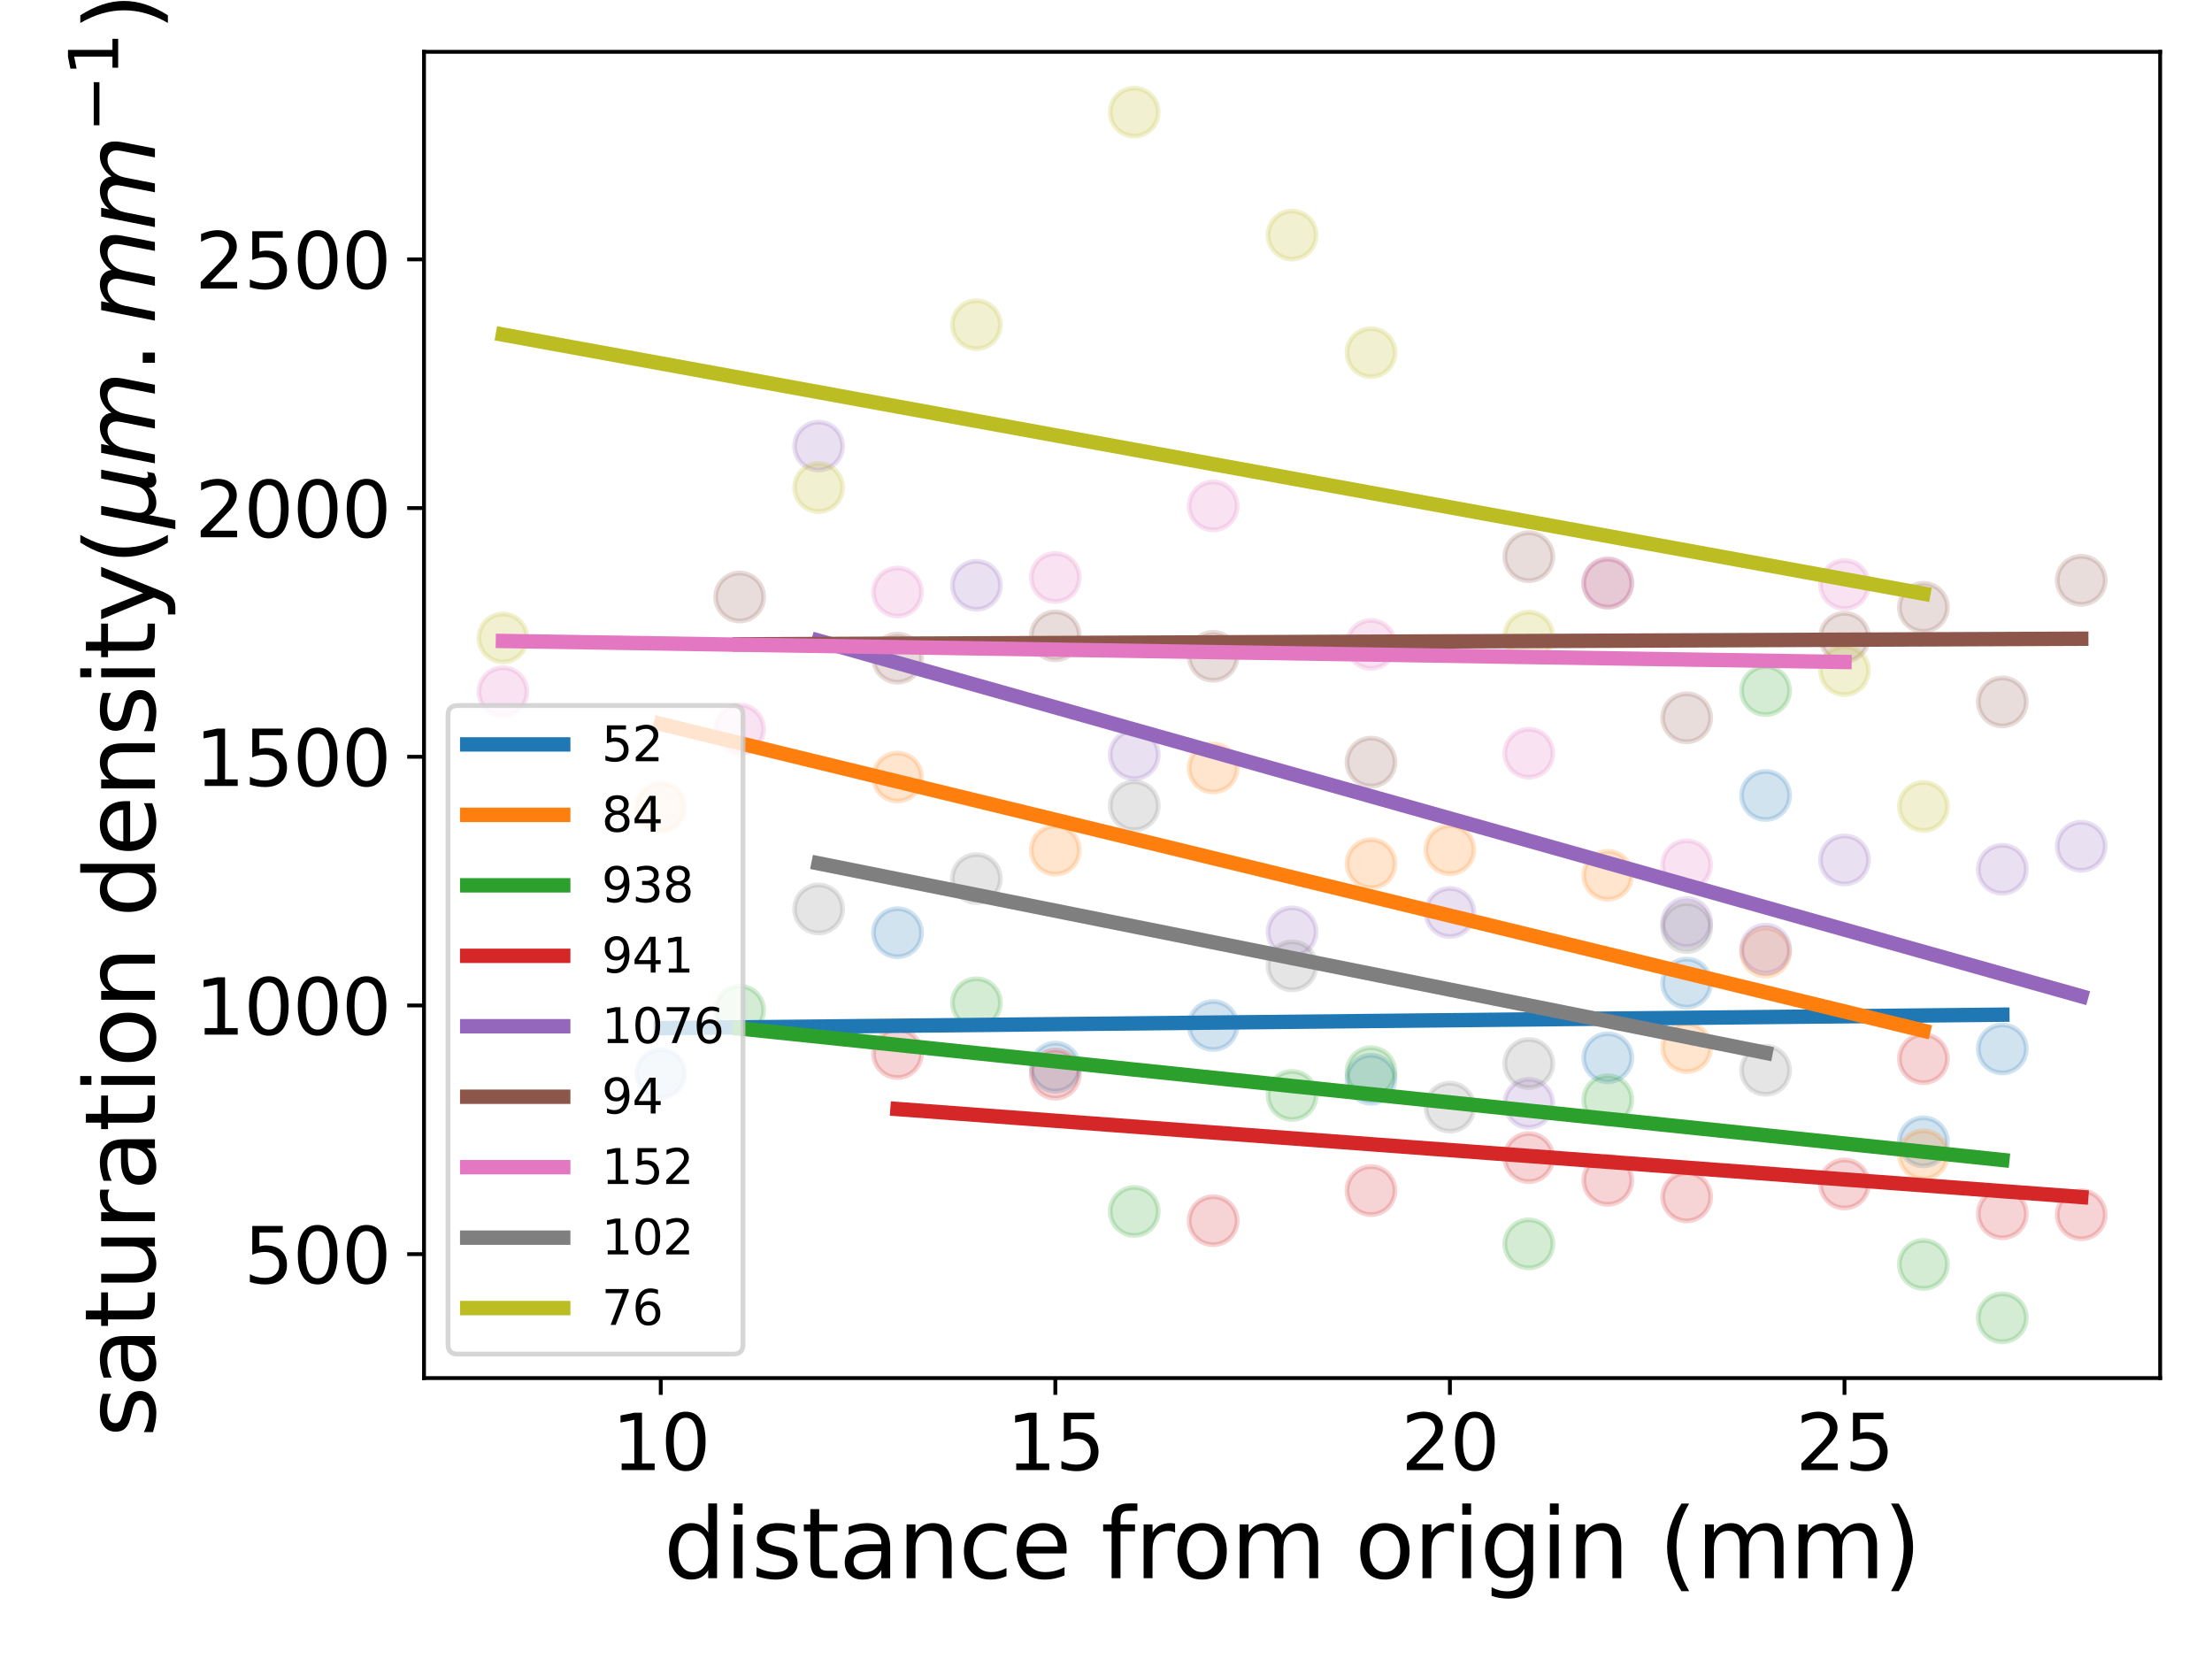 <?xml version="1.0" encoding="utf-8" standalone="no"?>
<!DOCTYPE svg PUBLIC "-//W3C//DTD SVG 1.1//EN"
  "http://www.w3.org/Graphics/SVG/1.1/DTD/svg11.dtd">
<svg xmlns:xlink="http://www.w3.org/1999/xlink" width="460.8pt" height="345.6pt" viewBox="0 0 460.8 345.6" xmlns="http://www.w3.org/2000/svg" version="1.1">
 <defs>
  <style type="text/css">*{stroke-linejoin: round; stroke-linecap: butt}</style>
 </defs>
 <g id="figure_1">
  <g id="patch_1">
   <path d="M 0 345.6 
L 460.8 345.6 
L 460.8 0 
L 0 0 
z
" style="fill: #ffffff"/>
  </g>
  <g id="axes_1">
   <g id="patch_2">
    <path d="M 88.328 287.08 
L 450 287.08 
L 450 10.8 
L 88.328 10.8 
z
" style="fill: #ffffff"/>
   </g>
   <g id="PathCollection_1">
    <defs>
     <path id="meb7c26a55d" d="M 0 5 
C 1.326 5 2.598 4.473 3.536 3.536 
C 4.473 2.598 5 1.326 5 0 
C 5 -1.326 4.473 -2.598 3.536 -3.536 
C 2.598 -4.473 1.326 -5 0 -5 
C -1.326 -5 -2.598 -4.473 -3.536 -3.536 
C -4.473 -2.598 -5 -1.326 -5 0 
C -5 1.326 -4.473 2.598 -3.536 3.536 
C -2.598 4.473 -1.326 5 0 5 
z
" style="stroke: #1f77b4; stroke-opacity: 0.2"/>
    </defs>
    <g clip-path="url(#p81954de84a)">
     <use xlink:href="#meb7c26a55d" x="137.647" y="223.651" style="fill: #1f77b4; fill-opacity: 0.2; stroke: #1f77b4; stroke-opacity: 0.2"/>
     <use xlink:href="#meb7c26a55d" x="186.966" y="194.302" style="fill: #1f77b4; fill-opacity: 0.2; stroke: #1f77b4; stroke-opacity: 0.2"/>
     <use xlink:href="#meb7c26a55d" x="219.845" y="222.31" style="fill: #1f77b4; fill-opacity: 0.2; stroke: #1f77b4; stroke-opacity: 0.2"/>
     <use xlink:href="#meb7c26a55d" x="252.724" y="213.627" style="fill: #1f77b4; fill-opacity: 0.2; stroke: #1f77b4; stroke-opacity: 0.2"/>
     <use xlink:href="#meb7c26a55d" x="285.604" y="224.834" style="fill: #1f77b4; fill-opacity: 0.2; stroke: #1f77b4; stroke-opacity: 0.2"/>
     <use xlink:href="#meb7c26a55d" x="334.923" y="220.35" style="fill: #1f77b4; fill-opacity: 0.2; stroke: #1f77b4; stroke-opacity: 0.2"/>
     <use xlink:href="#meb7c26a55d" x="351.362" y="204.801" style="fill: #1f77b4; fill-opacity: 0.2; stroke: #1f77b4; stroke-opacity: 0.2"/>
     <use xlink:href="#meb7c26a55d" x="367.802" y="165.714" style="fill: #1f77b4; fill-opacity: 0.2; stroke: #1f77b4; stroke-opacity: 0.2"/>
     <use xlink:href="#meb7c26a55d" x="400.681" y="237.864" style="fill: #1f77b4; fill-opacity: 0.2; stroke: #1f77b4; stroke-opacity: 0.2"/>
     <use xlink:href="#meb7c26a55d" x="417.121" y="218.504" style="fill: #1f77b4; fill-opacity: 0.2; stroke: #1f77b4; stroke-opacity: 0.2"/>
    </g>
   </g>
   <g id="PathCollection_2">
    <defs>
     <path id="me763426a2d" d="M 0 5 
C 1.326 5 2.598 4.473 3.536 3.536 
C 4.473 2.598 5 1.326 5 0 
C 5 -1.326 4.473 -2.598 3.536 -3.536 
C 2.598 -4.473 1.326 -5 0 -5 
C -1.326 -5 -2.598 -4.473 -3.536 -3.536 
C -4.473 -2.598 -5 -1.326 -5 0 
C -5 1.326 -4.473 2.598 -3.536 3.536 
C -2.598 4.473 -1.326 5 0 5 
z
" style="stroke: #ff7f0e; stroke-opacity: 0.2"/>
    </defs>
    <g clip-path="url(#p81954de84a)">
     <use xlink:href="#me763426a2d" x="137.647" y="168.169" style="fill: #ff7f0e; fill-opacity: 0.2; stroke: #ff7f0e; stroke-opacity: 0.2"/>
     <use xlink:href="#me763426a2d" x="186.966" y="161.874" style="fill: #ff7f0e; fill-opacity: 0.2; stroke: #ff7f0e; stroke-opacity: 0.2"/>
     <use xlink:href="#me763426a2d" x="219.845" y="177.089" style="fill: #ff7f0e; fill-opacity: 0.2; stroke: #ff7f0e; stroke-opacity: 0.2"/>
     <use xlink:href="#me763426a2d" x="252.724" y="159.989" style="fill: #ff7f0e; fill-opacity: 0.2; stroke: #ff7f0e; stroke-opacity: 0.2"/>
     <use xlink:href="#me763426a2d" x="285.604" y="179.923" style="fill: #ff7f0e; fill-opacity: 0.2; stroke: #ff7f0e; stroke-opacity: 0.2"/>
     <use xlink:href="#me763426a2d" x="302.043" y="177.002" style="fill: #ff7f0e; fill-opacity: 0.2; stroke: #ff7f0e; stroke-opacity: 0.2"/>
     <use xlink:href="#me763426a2d" x="334.923" y="182.342" style="fill: #ff7f0e; fill-opacity: 0.2; stroke: #ff7f0e; stroke-opacity: 0.2"/>
     <use xlink:href="#me763426a2d" x="351.362" y="218.235" style="fill: #ff7f0e; fill-opacity: 0.2; stroke: #ff7f0e; stroke-opacity: 0.2"/>
     <use xlink:href="#me763426a2d" x="367.802" y="198.346" style="fill: #ff7f0e; fill-opacity: 0.2; stroke: #ff7f0e; stroke-opacity: 0.2"/>
     <use xlink:href="#me763426a2d" x="400.681" y="240.565" style="fill: #ff7f0e; fill-opacity: 0.2; stroke: #ff7f0e; stroke-opacity: 0.2"/>
    </g>
   </g>
   <g id="PathCollection_3">
    <defs>
     <path id="m44d10691de" d="M 0 5 
C 1.326 5 2.598 4.473 3.536 3.536 
C 4.473 2.598 5 1.326 5 0 
C 5 -1.326 4.473 -2.598 3.536 -3.536 
C 2.598 -4.473 1.326 -5 0 -5 
C -1.326 -5 -2.598 -4.473 -3.536 -3.536 
C -4.473 -2.598 -5 -1.326 -5 0 
C -5 1.326 -4.473 2.598 -3.536 3.536 
C -2.598 4.473 -1.326 5 0 5 
z
" style="stroke: #2ca02c; stroke-opacity: 0.2"/>
    </defs>
    <g clip-path="url(#p81954de84a)">
     <use xlink:href="#m44d10691de" x="154.087" y="210.435" style="fill: #2ca02c; fill-opacity: 0.2; stroke: #2ca02c; stroke-opacity: 0.2"/>
     <use xlink:href="#m44d10691de" x="203.405" y="208.898" style="fill: #2ca02c; fill-opacity: 0.2; stroke: #2ca02c; stroke-opacity: 0.2"/>
     <use xlink:href="#m44d10691de" x="236.285" y="252.362" style="fill: #2ca02c; fill-opacity: 0.2; stroke: #2ca02c; stroke-opacity: 0.2"/>
     <use xlink:href="#m44d10691de" x="269.164" y="228.196" style="fill: #2ca02c; fill-opacity: 0.2; stroke: #2ca02c; stroke-opacity: 0.2"/>
     <use xlink:href="#m44d10691de" x="285.604" y="223.256" style="fill: #2ca02c; fill-opacity: 0.2; stroke: #2ca02c; stroke-opacity: 0.2"/>
     <use xlink:href="#m44d10691de" x="318.483" y="259.124" style="fill: #2ca02c; fill-opacity: 0.2; stroke: #2ca02c; stroke-opacity: 0.2"/>
     <use xlink:href="#m44d10691de" x="334.923" y="229.103" style="fill: #2ca02c; fill-opacity: 0.2; stroke: #2ca02c; stroke-opacity: 0.2"/>
     <use xlink:href="#m44d10691de" x="367.802" y="143.859" style="fill: #2ca02c; fill-opacity: 0.2; stroke: #2ca02c; stroke-opacity: 0.2"/>
     <use xlink:href="#m44d10691de" x="400.681" y="263.408" style="fill: #2ca02c; fill-opacity: 0.2; stroke: #2ca02c; stroke-opacity: 0.2"/>
     <use xlink:href="#m44d10691de" x="417.121" y="274.522" style="fill: #2ca02c; fill-opacity: 0.2; stroke: #2ca02c; stroke-opacity: 0.2"/>
    </g>
   </g>
   <g id="PathCollection_4">
    <defs>
     <path id="m6ecc275473" d="M 0 5 
C 1.326 5 2.598 4.473 3.536 3.536 
C 4.473 2.598 5 1.326 5 0 
C 5 -1.326 4.473 -2.598 3.536 -3.536 
C 2.598 -4.473 1.326 -5 0 -5 
C -1.326 -5 -2.598 -4.473 -3.536 -3.536 
C -4.473 -2.598 -5 -1.326 -5 0 
C -5 1.326 -4.473 2.598 -3.536 3.536 
C -2.598 4.473 -1.326 5 0 5 
z
" style="stroke: #d62728; stroke-opacity: 0.2"/>
    </defs>
    <g clip-path="url(#p81954de84a)">
     <use xlink:href="#m6ecc275473" x="186.966" y="219.466" style="fill: #d62728; fill-opacity: 0.2; stroke: #d62728; stroke-opacity: 0.2"/>
     <use xlink:href="#m6ecc275473" x="219.845" y="223.765" style="fill: #d62728; fill-opacity: 0.2; stroke: #d62728; stroke-opacity: 0.2"/>
     <use xlink:href="#m6ecc275473" x="252.724" y="254.295" style="fill: #d62728; fill-opacity: 0.2; stroke: #d62728; stroke-opacity: 0.2"/>
     <use xlink:href="#m6ecc275473" x="285.604" y="248.022" style="fill: #d62728; fill-opacity: 0.2; stroke: #d62728; stroke-opacity: 0.2"/>
     <use xlink:href="#m6ecc275473" x="318.483" y="241.14" style="fill: #d62728; fill-opacity: 0.2; stroke: #d62728; stroke-opacity: 0.2"/>
     <use xlink:href="#m6ecc275473" x="334.923" y="245.883" style="fill: #d62728; fill-opacity: 0.2; stroke: #d62728; stroke-opacity: 0.2"/>
     <use xlink:href="#m6ecc275473" x="351.362" y="249.335" style="fill: #d62728; fill-opacity: 0.2; stroke: #d62728; stroke-opacity: 0.2"/>
     <use xlink:href="#m6ecc275473" x="384.241" y="246.648" style="fill: #d62728; fill-opacity: 0.2; stroke: #d62728; stroke-opacity: 0.2"/>
     <use xlink:href="#m6ecc275473" x="400.681" y="220.542" style="fill: #d62728; fill-opacity: 0.2; stroke: #d62728; stroke-opacity: 0.2"/>
     <use xlink:href="#m6ecc275473" x="417.121" y="252.853" style="fill: #d62728; fill-opacity: 0.2; stroke: #d62728; stroke-opacity: 0.2"/>
     <use xlink:href="#m6ecc275473" x="433.56" y="253.055" style="fill: #d62728; fill-opacity: 0.2; stroke: #d62728; stroke-opacity: 0.2"/>
    </g>
   </g>
   <g id="PathCollection_5">
    <defs>
     <path id="m761bc2b8f2" d="M 0 5 
C 1.326 5 2.598 4.473 3.536 3.536 
C 4.473 2.598 5 1.326 5 0 
C 5 -1.326 4.473 -2.598 3.536 -3.536 
C 2.598 -4.473 1.326 -5 0 -5 
C -1.326 -5 -2.598 -4.473 -3.536 -3.536 
C -4.473 -2.598 -5 -1.326 -5 0 
C -5 1.326 -4.473 2.598 -3.536 3.536 
C -2.598 4.473 -1.326 5 0 5 
z
" style="stroke: #9467bd; stroke-opacity: 0.2"/>
    </defs>
    <g clip-path="url(#p81954de84a)">
     <use xlink:href="#m761bc2b8f2" x="170.526" y="92.934" style="fill: #9467bd; fill-opacity: 0.2; stroke: #9467bd; stroke-opacity: 0.2"/>
     <use xlink:href="#m761bc2b8f2" x="203.405" y="121.924" style="fill: #9467bd; fill-opacity: 0.2; stroke: #9467bd; stroke-opacity: 0.2"/>
     <use xlink:href="#m761bc2b8f2" x="236.285" y="157.218" style="fill: #9467bd; fill-opacity: 0.2; stroke: #9467bd; stroke-opacity: 0.2"/>
     <use xlink:href="#m761bc2b8f2" x="269.164" y="194.12" style="fill: #9467bd; fill-opacity: 0.2; stroke: #9467bd; stroke-opacity: 0.2"/>
     <use xlink:href="#m761bc2b8f2" x="302.043" y="190.092" style="fill: #9467bd; fill-opacity: 0.2; stroke: #9467bd; stroke-opacity: 0.2"/>
     <use xlink:href="#m761bc2b8f2" x="318.483" y="229.852" style="fill: #9467bd; fill-opacity: 0.2; stroke: #9467bd; stroke-opacity: 0.2"/>
     <use xlink:href="#m761bc2b8f2" x="351.362" y="192.181" style="fill: #9467bd; fill-opacity: 0.2; stroke: #9467bd; stroke-opacity: 0.2"/>
     <use xlink:href="#m761bc2b8f2" x="367.802" y="197.709" style="fill: #9467bd; fill-opacity: 0.2; stroke: #9467bd; stroke-opacity: 0.2"/>
     <use xlink:href="#m761bc2b8f2" x="384.241" y="179.14" style="fill: #9467bd; fill-opacity: 0.2; stroke: #9467bd; stroke-opacity: 0.2"/>
     <use xlink:href="#m761bc2b8f2" x="417.121" y="181.088" style="fill: #9467bd; fill-opacity: 0.2; stroke: #9467bd; stroke-opacity: 0.2"/>
     <use xlink:href="#m761bc2b8f2" x="433.56" y="176.292" style="fill: #9467bd; fill-opacity: 0.2; stroke: #9467bd; stroke-opacity: 0.2"/>
    </g>
   </g>
   <g id="PathCollection_6">
    <defs>
     <path id="m5a58e0bcbd" d="M 0 5 
C 1.326 5 2.598 4.473 3.536 3.536 
C 4.473 2.598 5 1.326 5 0 
C 5 -1.326 4.473 -2.598 3.536 -3.536 
C 2.598 -4.473 1.326 -5 0 -5 
C -1.326 -5 -2.598 -4.473 -3.536 -3.536 
C -4.473 -2.598 -5 -1.326 -5 0 
C -5 1.326 -4.473 2.598 -3.536 3.536 
C -2.598 4.473 -1.326 5 0 5 
z
" style="stroke: #8c564b; stroke-opacity: 0.2"/>
    </defs>
    <g clip-path="url(#p81954de84a)">
     <use xlink:href="#m5a58e0bcbd" x="154.087" y="124.364" style="fill: #8c564b; fill-opacity: 0.2; stroke: #8c564b; stroke-opacity: 0.2"/>
     <use xlink:href="#m5a58e0bcbd" x="186.966" y="137.105" style="fill: #8c564b; fill-opacity: 0.2; stroke: #8c564b; stroke-opacity: 0.2"/>
     <use xlink:href="#m5a58e0bcbd" x="219.845" y="132.456" style="fill: #8c564b; fill-opacity: 0.2; stroke: #8c564b; stroke-opacity: 0.2"/>
     <use xlink:href="#m5a58e0bcbd" x="252.724" y="136.715" style="fill: #8c564b; fill-opacity: 0.2; stroke: #8c564b; stroke-opacity: 0.2"/>
     <use xlink:href="#m5a58e0bcbd" x="285.604" y="158.763" style="fill: #8c564b; fill-opacity: 0.2; stroke: #8c564b; stroke-opacity: 0.2"/>
     <use xlink:href="#m5a58e0bcbd" x="318.483" y="115.973" style="fill: #8c564b; fill-opacity: 0.2; stroke: #8c564b; stroke-opacity: 0.2"/>
     <use xlink:href="#m5a58e0bcbd" x="334.923" y="121.513" style="fill: #8c564b; fill-opacity: 0.2; stroke: #8c564b; stroke-opacity: 0.2"/>
     <use xlink:href="#m5a58e0bcbd" x="351.362" y="149.527" style="fill: #8c564b; fill-opacity: 0.2; stroke: #8c564b; stroke-opacity: 0.2"/>
     <use xlink:href="#m5a58e0bcbd" x="384.241" y="132.761" style="fill: #8c564b; fill-opacity: 0.2; stroke: #8c564b; stroke-opacity: 0.2"/>
     <use xlink:href="#m5a58e0bcbd" x="400.681" y="126.524" style="fill: #8c564b; fill-opacity: 0.2; stroke: #8c564b; stroke-opacity: 0.2"/>
     <use xlink:href="#m5a58e0bcbd" x="417.121" y="146.217" style="fill: #8c564b; fill-opacity: 0.2; stroke: #8c564b; stroke-opacity: 0.2"/>
     <use xlink:href="#m5a58e0bcbd" x="433.56" y="120.89" style="fill: #8c564b; fill-opacity: 0.2; stroke: #8c564b; stroke-opacity: 0.2"/>
    </g>
   </g>
   <g id="PathCollection_7">
    <defs>
     <path id="m8b33a6be21" d="M 0 5 
C 1.326 5 2.598 4.473 3.536 3.536 
C 4.473 2.598 5 1.326 5 0 
C 5 -1.326 4.473 -2.598 3.536 -3.536 
C 2.598 -4.473 1.326 -5 0 -5 
C -1.326 -5 -2.598 -4.473 -3.536 -3.536 
C -4.473 -2.598 -5 -1.326 -5 0 
C -5 1.326 -4.473 2.598 -3.536 3.536 
C -2.598 4.473 -1.326 5 0 5 
z
" style="stroke: #e377c2; stroke-opacity: 0.2"/>
    </defs>
    <g clip-path="url(#p81954de84a)">
     <use xlink:href="#m8b33a6be21" x="104.768" y="144.11" style="fill: #e377c2; fill-opacity: 0.2; stroke: #e377c2; stroke-opacity: 0.2"/>
     <use xlink:href="#m8b33a6be21" x="154.087" y="151.885" style="fill: #e377c2; fill-opacity: 0.2; stroke: #e377c2; stroke-opacity: 0.2"/>
     <use xlink:href="#m8b33a6be21" x="186.966" y="123.331" style="fill: #e377c2; fill-opacity: 0.2; stroke: #e377c2; stroke-opacity: 0.2"/>
     <use xlink:href="#m8b33a6be21" x="219.845" y="120.301" style="fill: #e377c2; fill-opacity: 0.2; stroke: #e377c2; stroke-opacity: 0.2"/>
     <use xlink:href="#m8b33a6be21" x="252.724" y="105.38" style="fill: #e377c2; fill-opacity: 0.2; stroke: #e377c2; stroke-opacity: 0.2"/>
     <use xlink:href="#m8b33a6be21" x="285.604" y="134.245" style="fill: #e377c2; fill-opacity: 0.2; stroke: #e377c2; stroke-opacity: 0.2"/>
     <use xlink:href="#m8b33a6be21" x="318.483" y="156.913" style="fill: #e377c2; fill-opacity: 0.2; stroke: #e377c2; stroke-opacity: 0.2"/>
     <use xlink:href="#m8b33a6be21" x="334.923" y="121.385" style="fill: #e377c2; fill-opacity: 0.2; stroke: #e377c2; stroke-opacity: 0.2"/>
     <use xlink:href="#m8b33a6be21" x="351.362" y="180.154" style="fill: #e377c2; fill-opacity: 0.2; stroke: #e377c2; stroke-opacity: 0.2"/>
     <use xlink:href="#m8b33a6be21" x="384.241" y="121.776" style="fill: #e377c2; fill-opacity: 0.2; stroke: #e377c2; stroke-opacity: 0.2"/>
    </g>
   </g>
   <g id="PathCollection_8">
    <defs>
     <path id="me2db4ac1ef" d="M 0 5 
C 1.326 5 2.598 4.473 3.536 3.536 
C 4.473 2.598 5 1.326 5 0 
C 5 -1.326 4.473 -2.598 3.536 -3.536 
C 2.598 -4.473 1.326 -5 0 -5 
C -1.326 -5 -2.598 -4.473 -3.536 -3.536 
C -4.473 -2.598 -5 -1.326 -5 0 
C -5 1.326 -4.473 2.598 -3.536 3.536 
C -2.598 4.473 -1.326 5 0 5 
z
" style="stroke: #7f7f7f; stroke-opacity: 0.2"/>
    </defs>
    <g clip-path="url(#p81954de84a)">
     <use xlink:href="#me2db4ac1ef" x="170.526" y="189.356" style="fill: #7f7f7f; fill-opacity: 0.2; stroke: #7f7f7f; stroke-opacity: 0.2"/>
     <use xlink:href="#me2db4ac1ef" x="203.405" y="183.028" style="fill: #7f7f7f; fill-opacity: 0.2; stroke: #7f7f7f; stroke-opacity: 0.2"/>
     <use xlink:href="#me2db4ac1ef" x="236.285" y="167.855" style="fill: #7f7f7f; fill-opacity: 0.2; stroke: #7f7f7f; stroke-opacity: 0.2"/>
     <use xlink:href="#me2db4ac1ef" x="269.164" y="201.198" style="fill: #7f7f7f; fill-opacity: 0.2; stroke: #7f7f7f; stroke-opacity: 0.2"/>
     <use xlink:href="#me2db4ac1ef" x="302.043" y="230.647" style="fill: #7f7f7f; fill-opacity: 0.2; stroke: #7f7f7f; stroke-opacity: 0.2"/>
     <use xlink:href="#me2db4ac1ef" x="318.483" y="221.543" style="fill: #7f7f7f; fill-opacity: 0.2; stroke: #7f7f7f; stroke-opacity: 0.2"/>
     <use xlink:href="#me2db4ac1ef" x="351.362" y="193.23" style="fill: #7f7f7f; fill-opacity: 0.2; stroke: #7f7f7f; stroke-opacity: 0.2"/>
     <use xlink:href="#me2db4ac1ef" x="367.802" y="222.957" style="fill: #7f7f7f; fill-opacity: 0.2; stroke: #7f7f7f; stroke-opacity: 0.2"/>
    </g>
   </g>
   <g id="PathCollection_9">
    <defs>
     <path id="m6a1208fa01" d="M 0 5 
C 1.326 5 2.598 4.473 3.536 3.536 
C 4.473 2.598 5 1.326 5 0 
C 5 -1.326 4.473 -2.598 3.536 -3.536 
C 2.598 -4.473 1.326 -5 0 -5 
C -1.326 -5 -2.598 -4.473 -3.536 -3.536 
C -4.473 -2.598 -5 -1.326 -5 0 
C -5 1.326 -4.473 2.598 -3.536 3.536 
C -2.598 4.473 -1.326 5 0 5 
z
" style="stroke: #bcbd22; stroke-opacity: 0.2"/>
    </defs>
    <g clip-path="url(#p81954de84a)">
     <use xlink:href="#m6a1208fa01" x="104.768" y="132.893" style="fill: #bcbd22; fill-opacity: 0.2; stroke: #bcbd22; stroke-opacity: 0.2"/>
     <use xlink:href="#m6a1208fa01" x="170.526" y="101.566" style="fill: #bcbd22; fill-opacity: 0.2; stroke: #bcbd22; stroke-opacity: 0.2"/>
     <use xlink:href="#m6a1208fa01" x="203.405" y="67.641" style="fill: #bcbd22; fill-opacity: 0.2; stroke: #bcbd22; stroke-opacity: 0.2"/>
     <use xlink:href="#m6a1208fa01" x="236.285" y="23.358" style="fill: #bcbd22; fill-opacity: 0.2; stroke: #bcbd22; stroke-opacity: 0.2"/>
     <use xlink:href="#m6a1208fa01" x="269.164" y="48.971" style="fill: #bcbd22; fill-opacity: 0.2; stroke: #bcbd22; stroke-opacity: 0.2"/>
     <use xlink:href="#m6a1208fa01" x="285.604" y="73.462" style="fill: #bcbd22; fill-opacity: 0.2; stroke: #bcbd22; stroke-opacity: 0.2"/>
     <use xlink:href="#m6a1208fa01" x="318.483" y="132.523" style="fill: #bcbd22; fill-opacity: 0.2; stroke: #bcbd22; stroke-opacity: 0.2"/>
     <use xlink:href="#m6a1208fa01" x="384.241" y="139.695" style="fill: #bcbd22; fill-opacity: 0.2; stroke: #bcbd22; stroke-opacity: 0.2"/>
     <use xlink:href="#m6a1208fa01" x="400.681" y="167.999" style="fill: #bcbd22; fill-opacity: 0.2; stroke: #bcbd22; stroke-opacity: 0.2"/>
    </g>
   </g>
   <g id="matplotlib.axis_1">
    <g id="xtick_1">
     <g id="line2d_1">
      <defs>
       <path id="m526db0b420" d="M 0 0 
L 0 3.5 
" style="stroke: #000000; stroke-width: 0.8"/>
      </defs>
      <g>
       <use xlink:href="#m526db0b420" x="137.647" y="287.08" style="stroke: #000000; stroke-width: 0.8"/>
      </g>
     </g>
     <g id="text_1">
      <!-- 10 -->
      <g transform="translate(127.467 306.238) scale(0.16 -0.16)">
       <defs>
        <path id="DejaVuSans-31" d="M 794 531 
L 1825 531 
L 1825 4091 
L 703 3866 
L 703 4441 
L 1819 4666 
L 2450 4666 
L 2450 531 
L 3481 531 
L 3481 0 
L 794 0 
L 794 531 
z
" transform="scale(0.016)"/>
        <path id="DejaVuSans-30" d="M 2034 4250 
Q 1547 4250 1301 3770 
Q 1056 3291 1056 2328 
Q 1056 1369 1301 889 
Q 1547 409 2034 409 
Q 2525 409 2770 889 
Q 3016 1369 3016 2328 
Q 3016 3291 2770 3770 
Q 2525 4250 2034 4250 
z
M 2034 4750 
Q 2819 4750 3233 4129 
Q 3647 3509 3647 2328 
Q 3647 1150 3233 529 
Q 2819 -91 2034 -91 
Q 1250 -91 836 529 
Q 422 1150 422 2328 
Q 422 3509 836 4129 
Q 1250 4750 2034 4750 
z
" transform="scale(0.016)"/>
       </defs>
       <use xlink:href="#DejaVuSans-31"/>
       <use xlink:href="#DejaVuSans-30" x="63.623"/>
      </g>
     </g>
    </g>
    <g id="xtick_2">
     <g id="line2d_2">
      <g>
       <use xlink:href="#m526db0b420" x="219.845" y="287.08" style="stroke: #000000; stroke-width: 0.8"/>
      </g>
     </g>
     <g id="text_2">
      <!-- 15 -->
      <g transform="translate(209.665 306.238) scale(0.16 -0.16)">
       <defs>
        <path id="DejaVuSans-35" d="M 691 4666 
L 3169 4666 
L 3169 4134 
L 1269 4134 
L 1269 2991 
Q 1406 3038 1543 3061 
Q 1681 3084 1819 3084 
Q 2600 3084 3056 2656 
Q 3513 2228 3513 1497 
Q 3513 744 3044 326 
Q 2575 -91 1722 -91 
Q 1428 -91 1123 -41 
Q 819 9 494 109 
L 494 744 
Q 775 591 1075 516 
Q 1375 441 1709 441 
Q 2250 441 2565 725 
Q 2881 1009 2881 1497 
Q 2881 1984 2565 2268 
Q 2250 2553 1709 2553 
Q 1456 2553 1204 2497 
Q 953 2441 691 2322 
L 691 4666 
z
" transform="scale(0.016)"/>
       </defs>
       <use xlink:href="#DejaVuSans-31"/>
       <use xlink:href="#DejaVuSans-35" x="63.623"/>
      </g>
     </g>
    </g>
    <g id="xtick_3">
     <g id="line2d_3">
      <g>
       <use xlink:href="#m526db0b420" x="302.043" y="287.08" style="stroke: #000000; stroke-width: 0.8"/>
      </g>
     </g>
     <g id="text_3">
      <!-- 20 -->
      <g transform="translate(291.863 306.238) scale(0.16 -0.16)">
       <defs>
        <path id="DejaVuSans-32" d="M 1228 531 
L 3431 531 
L 3431 0 
L 469 0 
L 469 531 
Q 828 903 1448 1529 
Q 2069 2156 2228 2338 
Q 2531 2678 2651 2914 
Q 2772 3150 2772 3378 
Q 2772 3750 2511 3984 
Q 2250 4219 1831 4219 
Q 1534 4219 1204 4116 
Q 875 4013 500 3803 
L 500 4441 
Q 881 4594 1212 4672 
Q 1544 4750 1819 4750 
Q 2544 4750 2975 4387 
Q 3406 4025 3406 3419 
Q 3406 3131 3298 2873 
Q 3191 2616 2906 2266 
Q 2828 2175 2409 1742 
Q 1991 1309 1228 531 
z
" transform="scale(0.016)"/>
       </defs>
       <use xlink:href="#DejaVuSans-32"/>
       <use xlink:href="#DejaVuSans-30" x="63.623"/>
      </g>
     </g>
    </g>
    <g id="xtick_4">
     <g id="line2d_4">
      <g>
       <use xlink:href="#m526db0b420" x="384.241" y="287.08" style="stroke: #000000; stroke-width: 0.8"/>
      </g>
     </g>
     <g id="text_4">
      <!-- 25 -->
      <g transform="translate(374.061 306.238) scale(0.16 -0.16)">
       <use xlink:href="#DejaVuSans-32"/>
       <use xlink:href="#DejaVuSans-35" x="63.623"/>
      </g>
     </g>
    </g>
    <g id="text_5">
     <!-- distance from origin (mm) -->
     <g transform="translate(138.234 328.762) scale(0.2 -0.2)">
      <defs>
       <path id="DejaVuSans-64" d="M 2906 2969 
L 2906 4863 
L 3481 4863 
L 3481 0 
L 2906 0 
L 2906 525 
Q 2725 213 2448 61 
Q 2172 -91 1784 -91 
Q 1150 -91 751 415 
Q 353 922 353 1747 
Q 353 2572 751 3078 
Q 1150 3584 1784 3584 
Q 2172 3584 2448 3432 
Q 2725 3281 2906 2969 
z
M 947 1747 
Q 947 1113 1208 752 
Q 1469 391 1925 391 
Q 2381 391 2643 752 
Q 2906 1113 2906 1747 
Q 2906 2381 2643 2742 
Q 2381 3103 1925 3103 
Q 1469 3103 1208 2742 
Q 947 2381 947 1747 
z
" transform="scale(0.016)"/>
       <path id="DejaVuSans-69" d="M 603 3500 
L 1178 3500 
L 1178 0 
L 603 0 
L 603 3500 
z
M 603 4863 
L 1178 4863 
L 1178 4134 
L 603 4134 
L 603 4863 
z
" transform="scale(0.016)"/>
       <path id="DejaVuSans-73" d="M 2834 3397 
L 2834 2853 
Q 2591 2978 2328 3040 
Q 2066 3103 1784 3103 
Q 1356 3103 1142 2972 
Q 928 2841 928 2578 
Q 928 2378 1081 2264 
Q 1234 2150 1697 2047 
L 1894 2003 
Q 2506 1872 2764 1633 
Q 3022 1394 3022 966 
Q 3022 478 2636 193 
Q 2250 -91 1575 -91 
Q 1294 -91 989 -36 
Q 684 19 347 128 
L 347 722 
Q 666 556 975 473 
Q 1284 391 1588 391 
Q 1994 391 2212 530 
Q 2431 669 2431 922 
Q 2431 1156 2273 1281 
Q 2116 1406 1581 1522 
L 1381 1569 
Q 847 1681 609 1914 
Q 372 2147 372 2553 
Q 372 3047 722 3315 
Q 1072 3584 1716 3584 
Q 2034 3584 2315 3537 
Q 2597 3491 2834 3397 
z
" transform="scale(0.016)"/>
       <path id="DejaVuSans-74" d="M 1172 4494 
L 1172 3500 
L 2356 3500 
L 2356 3053 
L 1172 3053 
L 1172 1153 
Q 1172 725 1289 603 
Q 1406 481 1766 481 
L 2356 481 
L 2356 0 
L 1766 0 
Q 1100 0 847 248 
Q 594 497 594 1153 
L 594 3053 
L 172 3053 
L 172 3500 
L 594 3500 
L 594 4494 
L 1172 4494 
z
" transform="scale(0.016)"/>
       <path id="DejaVuSans-61" d="M 2194 1759 
Q 1497 1759 1228 1600 
Q 959 1441 959 1056 
Q 959 750 1161 570 
Q 1363 391 1709 391 
Q 2188 391 2477 730 
Q 2766 1069 2766 1631 
L 2766 1759 
L 2194 1759 
z
M 3341 1997 
L 3341 0 
L 2766 0 
L 2766 531 
Q 2569 213 2275 61 
Q 1981 -91 1556 -91 
Q 1019 -91 701 211 
Q 384 513 384 1019 
Q 384 1609 779 1909 
Q 1175 2209 1959 2209 
L 2766 2209 
L 2766 2266 
Q 2766 2663 2505 2880 
Q 2244 3097 1772 3097 
Q 1472 3097 1187 3025 
Q 903 2953 641 2809 
L 641 3341 
Q 956 3463 1253 3523 
Q 1550 3584 1831 3584 
Q 2591 3584 2966 3190 
Q 3341 2797 3341 1997 
z
" transform="scale(0.016)"/>
       <path id="DejaVuSans-6e" d="M 3513 2113 
L 3513 0 
L 2938 0 
L 2938 2094 
Q 2938 2591 2744 2837 
Q 2550 3084 2163 3084 
Q 1697 3084 1428 2787 
Q 1159 2491 1159 1978 
L 1159 0 
L 581 0 
L 581 3500 
L 1159 3500 
L 1159 2956 
Q 1366 3272 1645 3428 
Q 1925 3584 2291 3584 
Q 2894 3584 3203 3211 
Q 3513 2838 3513 2113 
z
" transform="scale(0.016)"/>
       <path id="DejaVuSans-63" d="M 3122 3366 
L 3122 2828 
Q 2878 2963 2633 3030 
Q 2388 3097 2138 3097 
Q 1578 3097 1268 2742 
Q 959 2388 959 1747 
Q 959 1106 1268 751 
Q 1578 397 2138 397 
Q 2388 397 2633 464 
Q 2878 531 3122 666 
L 3122 134 
Q 2881 22 2623 -34 
Q 2366 -91 2075 -91 
Q 1284 -91 818 406 
Q 353 903 353 1747 
Q 353 2603 823 3093 
Q 1294 3584 2113 3584 
Q 2378 3584 2631 3529 
Q 2884 3475 3122 3366 
z
" transform="scale(0.016)"/>
       <path id="DejaVuSans-65" d="M 3597 1894 
L 3597 1613 
L 953 1613 
Q 991 1019 1311 708 
Q 1631 397 2203 397 
Q 2534 397 2845 478 
Q 3156 559 3463 722 
L 3463 178 
Q 3153 47 2828 -22 
Q 2503 -91 2169 -91 
Q 1331 -91 842 396 
Q 353 884 353 1716 
Q 353 2575 817 3079 
Q 1281 3584 2069 3584 
Q 2775 3584 3186 3129 
Q 3597 2675 3597 1894 
z
M 3022 2063 
Q 3016 2534 2758 2815 
Q 2500 3097 2075 3097 
Q 1594 3097 1305 2825 
Q 1016 2553 972 2059 
L 3022 2063 
z
" transform="scale(0.016)"/>
       <path id="DejaVuSans-20" transform="scale(0.016)"/>
       <path id="DejaVuSans-66" d="M 2375 4863 
L 2375 4384 
L 1825 4384 
Q 1516 4384 1395 4259 
Q 1275 4134 1275 3809 
L 1275 3500 
L 2222 3500 
L 2222 3053 
L 1275 3053 
L 1275 0 
L 697 0 
L 697 3053 
L 147 3053 
L 147 3500 
L 697 3500 
L 697 3744 
Q 697 4328 969 4595 
Q 1241 4863 1831 4863 
L 2375 4863 
z
" transform="scale(0.016)"/>
       <path id="DejaVuSans-72" d="M 2631 2963 
Q 2534 3019 2420 3045 
Q 2306 3072 2169 3072 
Q 1681 3072 1420 2755 
Q 1159 2438 1159 1844 
L 1159 0 
L 581 0 
L 581 3500 
L 1159 3500 
L 1159 2956 
Q 1341 3275 1631 3429 
Q 1922 3584 2338 3584 
Q 2397 3584 2469 3576 
Q 2541 3569 2628 3553 
L 2631 2963 
z
" transform="scale(0.016)"/>
       <path id="DejaVuSans-6f" d="M 1959 3097 
Q 1497 3097 1228 2736 
Q 959 2375 959 1747 
Q 959 1119 1226 758 
Q 1494 397 1959 397 
Q 2419 397 2687 759 
Q 2956 1122 2956 1747 
Q 2956 2369 2687 2733 
Q 2419 3097 1959 3097 
z
M 1959 3584 
Q 2709 3584 3137 3096 
Q 3566 2609 3566 1747 
Q 3566 888 3137 398 
Q 2709 -91 1959 -91 
Q 1206 -91 779 398 
Q 353 888 353 1747 
Q 353 2609 779 3096 
Q 1206 3584 1959 3584 
z
" transform="scale(0.016)"/>
       <path id="DejaVuSans-6d" d="M 3328 2828 
Q 3544 3216 3844 3400 
Q 4144 3584 4550 3584 
Q 5097 3584 5394 3201 
Q 5691 2819 5691 2113 
L 5691 0 
L 5113 0 
L 5113 2094 
Q 5113 2597 4934 2840 
Q 4756 3084 4391 3084 
Q 3944 3084 3684 2787 
Q 3425 2491 3425 1978 
L 3425 0 
L 2847 0 
L 2847 2094 
Q 2847 2600 2669 2842 
Q 2491 3084 2119 3084 
Q 1678 3084 1418 2786 
Q 1159 2488 1159 1978 
L 1159 0 
L 581 0 
L 581 3500 
L 1159 3500 
L 1159 2956 
Q 1356 3278 1631 3431 
Q 1906 3584 2284 3584 
Q 2666 3584 2933 3390 
Q 3200 3197 3328 2828 
z
" transform="scale(0.016)"/>
       <path id="DejaVuSans-67" d="M 2906 1791 
Q 2906 2416 2648 2759 
Q 2391 3103 1925 3103 
Q 1463 3103 1205 2759 
Q 947 2416 947 1791 
Q 947 1169 1205 825 
Q 1463 481 1925 481 
Q 2391 481 2648 825 
Q 2906 1169 2906 1791 
z
M 3481 434 
Q 3481 -459 3084 -895 
Q 2688 -1331 1869 -1331 
Q 1566 -1331 1297 -1286 
Q 1028 -1241 775 -1147 
L 775 -588 
Q 1028 -725 1275 -790 
Q 1522 -856 1778 -856 
Q 2344 -856 2625 -561 
Q 2906 -266 2906 331 
L 2906 616 
Q 2728 306 2450 153 
Q 2172 0 1784 0 
Q 1141 0 747 490 
Q 353 981 353 1791 
Q 353 2603 747 3093 
Q 1141 3584 1784 3584 
Q 2172 3584 2450 3431 
Q 2728 3278 2906 2969 
L 2906 3500 
L 3481 3500 
L 3481 434 
z
" transform="scale(0.016)"/>
       <path id="DejaVuSans-28" d="M 1984 4856 
Q 1566 4138 1362 3434 
Q 1159 2731 1159 2009 
Q 1159 1288 1364 580 
Q 1569 -128 1984 -844 
L 1484 -844 
Q 1016 -109 783 600 
Q 550 1309 550 2009 
Q 550 2706 781 3412 
Q 1013 4119 1484 4856 
L 1984 4856 
z
" transform="scale(0.016)"/>
       <path id="DejaVuSans-29" d="M 513 4856 
L 1013 4856 
Q 1481 4119 1714 3412 
Q 1947 2706 1947 2009 
Q 1947 1309 1714 600 
Q 1481 -109 1013 -844 
L 513 -844 
Q 928 -128 1133 580 
Q 1338 1288 1338 2009 
Q 1338 2731 1133 3434 
Q 928 4138 513 4856 
z
" transform="scale(0.016)"/>
      </defs>
      <use xlink:href="#DejaVuSans-64"/>
      <use xlink:href="#DejaVuSans-69" x="63.477"/>
      <use xlink:href="#DejaVuSans-73" x="91.26"/>
      <use xlink:href="#DejaVuSans-74" x="143.359"/>
      <use xlink:href="#DejaVuSans-61" x="182.568"/>
      <use xlink:href="#DejaVuSans-6e" x="243.848"/>
      <use xlink:href="#DejaVuSans-63" x="307.227"/>
      <use xlink:href="#DejaVuSans-65" x="362.207"/>
      <use xlink:href="#DejaVuSans-20" x="423.73"/>
      <use xlink:href="#DejaVuSans-66" x="455.518"/>
      <use xlink:href="#DejaVuSans-72" x="490.723"/>
      <use xlink:href="#DejaVuSans-6f" x="529.586"/>
      <use xlink:href="#DejaVuSans-6d" x="590.768"/>
      <use xlink:href="#DejaVuSans-20" x="688.18"/>
      <use xlink:href="#DejaVuSans-6f" x="719.967"/>
      <use xlink:href="#DejaVuSans-72" x="781.148"/>
      <use xlink:href="#DejaVuSans-69" x="822.262"/>
      <use xlink:href="#DejaVuSans-67" x="850.045"/>
      <use xlink:href="#DejaVuSans-69" x="913.521"/>
      <use xlink:href="#DejaVuSans-6e" x="941.305"/>
      <use xlink:href="#DejaVuSans-20" x="1004.684"/>
      <use xlink:href="#DejaVuSans-28" x="1036.471"/>
      <use xlink:href="#DejaVuSans-6d" x="1075.484"/>
      <use xlink:href="#DejaVuSans-6d" x="1172.896"/>
      <use xlink:href="#DejaVuSans-29" x="1270.309"/>
     </g>
    </g>
   </g>
   <g id="matplotlib.axis_2">
    <g id="ytick_1">
     <g id="line2d_5">
      <defs>
       <path id="m83e81c6a68" d="M 0 0 
L -3.5 0 
" style="stroke: #000000; stroke-width: 0.8"/>
      </defs>
      <g>
       <use xlink:href="#m83e81c6a68" x="88.328" y="261.26" style="stroke: #000000; stroke-width: 0.8"/>
      </g>
     </g>
     <g id="text_6">
      <!-- 500 -->
      <g transform="translate(50.788 267.339) scale(0.16 -0.16)">
       <use xlink:href="#DejaVuSans-35"/>
       <use xlink:href="#DejaVuSans-30" x="63.623"/>
       <use xlink:href="#DejaVuSans-30" x="127.246"/>
      </g>
     </g>
    </g>
    <g id="ytick_2">
     <g id="line2d_6">
      <g>
       <use xlink:href="#m83e81c6a68" x="88.328" y="209.453" style="stroke: #000000; stroke-width: 0.8"/>
      </g>
     </g>
     <g id="text_7">
      <!-- 1000 -->
      <g transform="translate(40.608 215.532) scale(0.16 -0.16)">
       <use xlink:href="#DejaVuSans-31"/>
       <use xlink:href="#DejaVuSans-30" x="63.623"/>
       <use xlink:href="#DejaVuSans-30" x="127.246"/>
       <use xlink:href="#DejaVuSans-30" x="190.869"/>
      </g>
     </g>
    </g>
    <g id="ytick_3">
     <g id="line2d_7">
      <g>
       <use xlink:href="#m83e81c6a68" x="88.328" y="157.646" style="stroke: #000000; stroke-width: 0.8"/>
      </g>
     </g>
     <g id="text_8">
      <!-- 1500 -->
      <g transform="translate(40.608 163.725) scale(0.16 -0.16)">
       <use xlink:href="#DejaVuSans-31"/>
       <use xlink:href="#DejaVuSans-35" x="63.623"/>
       <use xlink:href="#DejaVuSans-30" x="127.246"/>
       <use xlink:href="#DejaVuSans-30" x="190.869"/>
      </g>
     </g>
    </g>
    <g id="ytick_4">
     <g id="line2d_8">
      <g>
       <use xlink:href="#m83e81c6a68" x="88.328" y="105.839" style="stroke: #000000; stroke-width: 0.8"/>
      </g>
     </g>
     <g id="text_9">
      <!-- 2000 -->
      <g transform="translate(40.608 111.918) scale(0.16 -0.16)">
       <use xlink:href="#DejaVuSans-32"/>
       <use xlink:href="#DejaVuSans-30" x="63.623"/>
       <use xlink:href="#DejaVuSans-30" x="127.246"/>
       <use xlink:href="#DejaVuSans-30" x="190.869"/>
      </g>
     </g>
    </g>
    <g id="ytick_5">
     <g id="line2d_9">
      <g>
       <use xlink:href="#m83e81c6a68" x="88.328" y="54.032" style="stroke: #000000; stroke-width: 0.8"/>
      </g>
     </g>
     <g id="text_10">
      <!-- 2500 -->
      <g transform="translate(40.608 60.11) scale(0.16 -0.16)">
       <use xlink:href="#DejaVuSans-32"/>
       <use xlink:href="#DejaVuSans-35" x="63.623"/>
       <use xlink:href="#DejaVuSans-30" x="127.246"/>
       <use xlink:href="#DejaVuSans-30" x="190.869"/>
      </g>
     </g>
    </g>
    <g id="text_11">
     <!-- saturation density($\mu m.mm^{-1}$) -->
     <g transform="translate(32.408 299.44) rotate(-90) scale(0.2 -0.2)">
      <defs>
       <path id="DejaVuSans-75" d="M 544 1381 
L 544 3500 
L 1119 3500 
L 1119 1403 
Q 1119 906 1312 657 
Q 1506 409 1894 409 
Q 2359 409 2629 706 
Q 2900 1003 2900 1516 
L 2900 3500 
L 3475 3500 
L 3475 0 
L 2900 0 
L 2900 538 
Q 2691 219 2414 64 
Q 2138 -91 1772 -91 
Q 1169 -91 856 284 
Q 544 659 544 1381 
z
M 1991 3584 
L 1991 3584 
z
" transform="scale(0.016)"/>
       <path id="DejaVuSans-79" d="M 2059 -325 
Q 1816 -950 1584 -1140 
Q 1353 -1331 966 -1331 
L 506 -1331 
L 506 -850 
L 844 -850 
Q 1081 -850 1212 -737 
Q 1344 -625 1503 -206 
L 1606 56 
L 191 3500 
L 800 3500 
L 1894 763 
L 2988 3500 
L 3597 3500 
L 2059 -325 
z
" transform="scale(0.016)"/>
       <path id="DejaVuSans-Oblique-3bc" d="M -84 -1331 
L 856 3500 
L 1434 3500 
L 1009 1322 
Q 997 1256 987 1175 
Q 978 1094 978 1013 
Q 978 722 1161 565 
Q 1344 409 1684 409 
Q 2147 409 2431 671 
Q 2716 934 2816 1459 
L 3213 3500 
L 3788 3500 
L 3266 809 
Q 3253 750 3248 706 
Q 3244 663 3244 628 
Q 3244 531 3283 486 
Q 3322 441 3406 441 
Q 3438 441 3492 456 
Q 3547 472 3647 513 
L 3559 50 
Q 3422 -19 3297 -55 
Q 3172 -91 3053 -91 
Q 2847 -91 2730 40 
Q 2613 172 2613 403 
Q 2438 153 2195 31 
Q 1953 -91 1625 -91 
Q 1334 -91 1117 43 
Q 900 178 831 397 
L 494 -1331 
L -84 -1331 
z
" transform="scale(0.016)"/>
       <path id="DejaVuSans-Oblique-6d" d="M 5747 2113 
L 5338 0 
L 4763 0 
L 5166 2094 
Q 5191 2228 5203 2325 
Q 5216 2422 5216 2491 
Q 5216 2772 5059 2928 
Q 4903 3084 4622 3084 
Q 4203 3084 3875 2770 
Q 3547 2456 3450 1953 
L 3066 0 
L 2491 0 
L 2900 2094 
Q 2925 2209 2937 2307 
Q 2950 2406 2950 2484 
Q 2950 2769 2794 2926 
Q 2638 3084 2363 3084 
Q 1938 3084 1609 2770 
Q 1281 2456 1184 1953 
L 800 0 
L 225 0 
L 909 3500 
L 1484 3500 
L 1375 2956 
Q 1609 3263 1923 3423 
Q 2238 3584 2597 3584 
Q 2978 3584 3223 3384 
Q 3469 3184 3519 2828 
Q 3781 3197 4126 3390 
Q 4472 3584 4856 3584 
Q 5306 3584 5551 3325 
Q 5797 3066 5797 2591 
Q 5797 2488 5784 2364 
Q 5772 2241 5747 2113 
z
" transform="scale(0.016)"/>
       <path id="DejaVuSans-2e" d="M 684 794 
L 1344 794 
L 1344 0 
L 684 0 
L 684 794 
z
" transform="scale(0.016)"/>
       <path id="DejaVuSans-2212" d="M 678 2272 
L 4684 2272 
L 4684 1741 
L 678 1741 
L 678 2272 
z
" transform="scale(0.016)"/>
      </defs>
      <use xlink:href="#DejaVuSans-73" transform="translate(0 0.684)"/>
      <use xlink:href="#DejaVuSans-61" transform="translate(52.1 0.684)"/>
      <use xlink:href="#DejaVuSans-74" transform="translate(113.379 0.684)"/>
      <use xlink:href="#DejaVuSans-75" transform="translate(152.588 0.684)"/>
      <use xlink:href="#DejaVuSans-72" transform="translate(215.967 0.684)"/>
      <use xlink:href="#DejaVuSans-61" transform="translate(257.08 0.684)"/>
      <use xlink:href="#DejaVuSans-74" transform="translate(318.359 0.684)"/>
      <use xlink:href="#DejaVuSans-69" transform="translate(357.568 0.684)"/>
      <use xlink:href="#DejaVuSans-6f" transform="translate(385.352 0.684)"/>
      <use xlink:href="#DejaVuSans-6e" transform="translate(446.533 0.684)"/>
      <use xlink:href="#DejaVuSans-20" transform="translate(509.912 0.684)"/>
      <use xlink:href="#DejaVuSans-64" transform="translate(541.699 0.684)"/>
      <use xlink:href="#DejaVuSans-65" transform="translate(605.176 0.684)"/>
      <use xlink:href="#DejaVuSans-6e" transform="translate(666.699 0.684)"/>
      <use xlink:href="#DejaVuSans-73" transform="translate(730.078 0.684)"/>
      <use xlink:href="#DejaVuSans-69" transform="translate(782.178 0.684)"/>
      <use xlink:href="#DejaVuSans-74" transform="translate(809.961 0.684)"/>
      <use xlink:href="#DejaVuSans-79" transform="translate(849.17 0.684)"/>
      <use xlink:href="#DejaVuSans-28" transform="translate(908.35 0.684)"/>
      <use xlink:href="#DejaVuSans-Oblique-3bc" transform="translate(947.363 0.684)"/>
      <use xlink:href="#DejaVuSans-Oblique-6d" transform="translate(1010.986 0.684)"/>
      <use xlink:href="#DejaVuSans-2e" transform="translate(1108.398 0.684)"/>
      <use xlink:href="#DejaVuSans-Oblique-6d" transform="translate(1159.668 0.684)"/>
      <use xlink:href="#DejaVuSans-Oblique-6d" transform="translate(1257.08 0.684)"/>
      <use xlink:href="#DejaVuSans-2212" transform="translate(1359.142 38.966) scale(0.7)"/>
      <use xlink:href="#DejaVuSans-31" transform="translate(1417.794 38.966) scale(0.7)"/>
      <use xlink:href="#DejaVuSans-29" transform="translate(1465.065 0.684)"/>
     </g>
    </g>
   </g>
   <g id="line2d_10">
    <path d="M 137.647 214.177 
L 186.966 213.683 
L 219.845 213.353 
L 252.724 213.024 
L 285.604 212.694 
L 334.923 212.2 
L 351.362 212.035 
L 367.802 211.871 
L 400.681 211.541 
L 417.121 211.376 
" clip-path="url(#p81954de84a)" style="fill: none; stroke: #1f77b4; stroke-width: 3; stroke-linecap: square"/>
   </g>
   <g id="line2d_11">
    <path d="M 137.647 150.817 
L 186.966 162.796 
L 219.845 170.781 
L 252.724 178.767 
L 285.604 186.753 
L 302.043 190.745 
L 334.923 198.731 
L 351.362 202.724 
L 367.802 206.717 
L 400.681 214.702 
" clip-path="url(#p81954de84a)" style="fill: none; stroke: #ff7f0e; stroke-width: 3; stroke-linecap: square"/>
   </g>
   <g id="line2d_12">
    <path d="M 154.087 214.248 
L 203.405 219.385 
L 236.285 222.81 
L 269.164 226.234 
L 285.604 227.946 
L 318.483 231.371 
L 334.923 233.083 
L 367.802 236.508 
L 400.681 239.932 
L 417.121 241.645 
" clip-path="url(#p81954de84a)" style="fill: none; stroke: #2ca02c; stroke-width: 3; stroke-linecap: square"/>
   </g>
   <g id="line2d_13">
    <path d="M 186.966 231.031 
L 219.845 233.475 
L 252.724 235.92 
L 285.604 238.364 
L 318.483 240.808 
L 334.923 242.031 
L 351.362 243.253 
L 384.241 245.697 
L 400.681 246.919 
L 417.121 248.142 
L 433.56 249.364 
" clip-path="url(#p81954de84a)" style="fill: none; stroke: #d62728; stroke-width: 3; stroke-linecap: square"/>
   </g>
   <g id="line2d_14">
    <path d="M 170.526 133.467 
L 203.405 142.725 
L 236.285 151.984 
L 269.164 161.243 
L 302.043 170.502 
L 318.483 175.131 
L 351.362 184.39 
L 367.802 189.019 
L 384.241 193.649 
L 417.121 202.907 
L 433.56 207.537 
" clip-path="url(#p81954de84a)" style="fill: none; stroke: #9467bd; stroke-width: 3; stroke-linecap: square"/>
   </g>
   <g id="line2d_15">
    <path d="M 154.087 134.227 
L 186.966 134.089 
L 219.845 133.951 
L 252.724 133.814 
L 285.604 133.676 
L 318.483 133.539 
L 334.923 133.47 
L 351.362 133.401 
L 384.241 133.264 
L 400.681 133.195 
L 417.121 133.126 
L 433.56 133.057 
" clip-path="url(#p81954de84a)" style="fill: none; stroke: #8c564b; stroke-width: 3; stroke-linecap: square"/>
   </g>
   <g id="line2d_16">
    <path d="M 104.768 133.528 
L 154.087 134.301 
L 186.966 134.816 
L 219.845 135.33 
L 252.724 135.845 
L 285.604 136.36 
L 318.483 136.875 
L 334.923 137.132 
L 351.362 137.39 
L 384.241 137.904 
" clip-path="url(#p81954de84a)" style="fill: none; stroke: #e377c2; stroke-width: 3; stroke-linecap: square"/>
   </g>
   <g id="line2d_17">
    <path d="M 170.526 179.85 
L 203.405 186.428 
L 236.285 193.005 
L 269.164 199.582 
L 302.043 206.16 
L 318.483 209.448 
L 351.362 216.026 
L 367.802 219.314 
" clip-path="url(#p81954de84a)" style="fill: none; stroke: #7f7f7f; stroke-width: 3; stroke-linecap: square"/>
   </g>
   <g id="line2d_18">
    <path d="M 104.768 69.703 
L 170.526 81.693 
L 203.405 87.688 
L 236.285 93.683 
L 269.164 99.678 
L 285.604 102.675 
L 318.483 108.67 
L 384.241 120.66 
L 400.681 123.658 
" clip-path="url(#p81954de84a)" style="fill: none; stroke: #bcbd22; stroke-width: 3; stroke-linecap: square"/>
   </g>
   <g id="patch_3">
    <path d="M 88.328 287.08 
L 88.328 10.8 
" style="fill: none; stroke: #000000; stroke-width: 0.8; stroke-linejoin: miter; stroke-linecap: square"/>
   </g>
   <g id="patch_4">
    <path d="M 450 287.08 
L 450 10.8 
" style="fill: none; stroke: #000000; stroke-width: 0.8; stroke-linejoin: miter; stroke-linecap: square"/>
   </g>
   <g id="patch_5">
    <path d="M 88.328 287.08 
L 450 287.08 
" style="fill: none; stroke: #000000; stroke-width: 0.8; stroke-linejoin: miter; stroke-linecap: square"/>
   </g>
   <g id="patch_6">
    <path d="M 88.328 10.8 
L 450 10.8 
" style="fill: none; stroke: #000000; stroke-width: 0.8; stroke-linejoin: miter; stroke-linecap: square"/>
   </g>
   <g id="legend_1">
    <g id="patch_7">
     <path d="M 95.328 282.08 
L 152.778 282.08 
Q 154.778 282.08 154.778 280.08 
L 154.778 148.977 
Q 154.778 146.977 152.778 146.977 
L 95.328 146.977 
Q 93.328 146.977 93.328 148.977 
L 93.328 280.08 
Q 93.328 282.08 95.328 282.08 
z
" style="fill: #ffffff; opacity: 0.8; stroke: #cccccc; stroke-linejoin: miter"/>
    </g>
    <g id="line2d_19">
     <path d="M 97.328 155.075 
L 107.328 155.075 
L 117.328 155.075 
" style="fill: none; stroke: #1f77b4; stroke-width: 3; stroke-linecap: square"/>
    </g>
    <g id="text_12">
     <!-- 52 -->
     <g transform="translate(125.328 158.575) scale(0.1 -0.1)">
      <use xlink:href="#DejaVuSans-35"/>
      <use xlink:href="#DejaVuSans-32" x="63.623"/>
     </g>
    </g>
    <g id="line2d_20">
     <path d="M 97.328 169.753 
L 107.328 169.753 
L 117.328 169.753 
" style="fill: none; stroke: #ff7f0e; stroke-width: 3; stroke-linecap: square"/>
    </g>
    <g id="text_13">
     <!-- 84 -->
     <g transform="translate(125.328 173.253) scale(0.1 -0.1)">
      <defs>
       <path id="DejaVuSans-38" d="M 2034 2216 
Q 1584 2216 1326 1975 
Q 1069 1734 1069 1313 
Q 1069 891 1326 650 
Q 1584 409 2034 409 
Q 2484 409 2743 651 
Q 3003 894 3003 1313 
Q 3003 1734 2745 1975 
Q 2488 2216 2034 2216 
z
M 1403 2484 
Q 997 2584 770 2862 
Q 544 3141 544 3541 
Q 544 4100 942 4425 
Q 1341 4750 2034 4750 
Q 2731 4750 3128 4425 
Q 3525 4100 3525 3541 
Q 3525 3141 3298 2862 
Q 3072 2584 2669 2484 
Q 3125 2378 3379 2068 
Q 3634 1759 3634 1313 
Q 3634 634 3220 271 
Q 2806 -91 2034 -91 
Q 1263 -91 848 271 
Q 434 634 434 1313 
Q 434 1759 690 2068 
Q 947 2378 1403 2484 
z
M 1172 3481 
Q 1172 3119 1398 2916 
Q 1625 2713 2034 2713 
Q 2441 2713 2670 2916 
Q 2900 3119 2900 3481 
Q 2900 3844 2670 4047 
Q 2441 4250 2034 4250 
Q 1625 4250 1398 4047 
Q 1172 3844 1172 3481 
z
" transform="scale(0.016)"/>
       <path id="DejaVuSans-34" d="M 2419 4116 
L 825 1625 
L 2419 1625 
L 2419 4116 
z
M 2253 4666 
L 3047 4666 
L 3047 1625 
L 3713 1625 
L 3713 1100 
L 3047 1100 
L 3047 0 
L 2419 0 
L 2419 1100 
L 313 1100 
L 313 1709 
L 2253 4666 
z
" transform="scale(0.016)"/>
      </defs>
      <use xlink:href="#DejaVuSans-38"/>
      <use xlink:href="#DejaVuSans-34" x="63.623"/>
     </g>
    </g>
    <g id="line2d_21">
     <path d="M 97.328 184.432 
L 107.328 184.432 
L 117.328 184.432 
" style="fill: none; stroke: #2ca02c; stroke-width: 3; stroke-linecap: square"/>
    </g>
    <g id="text_14">
     <!-- 938 -->
     <g transform="translate(125.328 187.932) scale(0.1 -0.1)">
      <defs>
       <path id="DejaVuSans-39" d="M 703 97 
L 703 672 
Q 941 559 1184 500 
Q 1428 441 1663 441 
Q 2288 441 2617 861 
Q 2947 1281 2994 2138 
Q 2813 1869 2534 1725 
Q 2256 1581 1919 1581 
Q 1219 1581 811 2004 
Q 403 2428 403 3163 
Q 403 3881 828 4315 
Q 1253 4750 1959 4750 
Q 2769 4750 3195 4129 
Q 3622 3509 3622 2328 
Q 3622 1225 3098 567 
Q 2575 -91 1691 -91 
Q 1453 -91 1209 -44 
Q 966 3 703 97 
z
M 1959 2075 
Q 2384 2075 2632 2365 
Q 2881 2656 2881 3163 
Q 2881 3666 2632 3958 
Q 2384 4250 1959 4250 
Q 1534 4250 1286 3958 
Q 1038 3666 1038 3163 
Q 1038 2656 1286 2365 
Q 1534 2075 1959 2075 
z
" transform="scale(0.016)"/>
       <path id="DejaVuSans-33" d="M 2597 2516 
Q 3050 2419 3304 2112 
Q 3559 1806 3559 1356 
Q 3559 666 3084 287 
Q 2609 -91 1734 -91 
Q 1441 -91 1130 -33 
Q 819 25 488 141 
L 488 750 
Q 750 597 1062 519 
Q 1375 441 1716 441 
Q 2309 441 2620 675 
Q 2931 909 2931 1356 
Q 2931 1769 2642 2001 
Q 2353 2234 1838 2234 
L 1294 2234 
L 1294 2753 
L 1863 2753 
Q 2328 2753 2575 2939 
Q 2822 3125 2822 3475 
Q 2822 3834 2567 4026 
Q 2313 4219 1838 4219 
Q 1578 4219 1281 4162 
Q 984 4106 628 3988 
L 628 4550 
Q 988 4650 1302 4700 
Q 1616 4750 1894 4750 
Q 2613 4750 3031 4423 
Q 3450 4097 3450 3541 
Q 3450 3153 3228 2886 
Q 3006 2619 2597 2516 
z
" transform="scale(0.016)"/>
      </defs>
      <use xlink:href="#DejaVuSans-39"/>
      <use xlink:href="#DejaVuSans-33" x="63.623"/>
      <use xlink:href="#DejaVuSans-38" x="127.246"/>
     </g>
    </g>
    <g id="line2d_22">
     <path d="M 97.328 199.11 
L 107.328 199.11 
L 117.328 199.11 
" style="fill: none; stroke: #d62728; stroke-width: 3; stroke-linecap: square"/>
    </g>
    <g id="text_15">
     <!-- 941 -->
     <g transform="translate(125.328 202.61) scale(0.1 -0.1)">
      <use xlink:href="#DejaVuSans-39"/>
      <use xlink:href="#DejaVuSans-34" x="63.623"/>
      <use xlink:href="#DejaVuSans-31" x="127.246"/>
     </g>
    </g>
    <g id="line2d_23">
     <path d="M 97.328 213.788 
L 107.328 213.788 
L 117.328 213.788 
" style="fill: none; stroke: #9467bd; stroke-width: 3; stroke-linecap: square"/>
    </g>
    <g id="text_16">
     <!-- 1076 -->
     <g transform="translate(125.328 217.288) scale(0.1 -0.1)">
      <defs>
       <path id="DejaVuSans-37" d="M 525 4666 
L 3525 4666 
L 3525 4397 
L 1831 0 
L 1172 0 
L 2766 4134 
L 525 4134 
L 525 4666 
z
" transform="scale(0.016)"/>
       <path id="DejaVuSans-36" d="M 2113 2584 
Q 1688 2584 1439 2293 
Q 1191 2003 1191 1497 
Q 1191 994 1439 701 
Q 1688 409 2113 409 
Q 2538 409 2786 701 
Q 3034 994 3034 1497 
Q 3034 2003 2786 2293 
Q 2538 2584 2113 2584 
z
M 3366 4563 
L 3366 3988 
Q 3128 4100 2886 4159 
Q 2644 4219 2406 4219 
Q 1781 4219 1451 3797 
Q 1122 3375 1075 2522 
Q 1259 2794 1537 2939 
Q 1816 3084 2150 3084 
Q 2853 3084 3261 2657 
Q 3669 2231 3669 1497 
Q 3669 778 3244 343 
Q 2819 -91 2113 -91 
Q 1303 -91 875 529 
Q 447 1150 447 2328 
Q 447 3434 972 4092 
Q 1497 4750 2381 4750 
Q 2619 4750 2861 4703 
Q 3103 4656 3366 4563 
z
" transform="scale(0.016)"/>
      </defs>
      <use xlink:href="#DejaVuSans-31"/>
      <use xlink:href="#DejaVuSans-30" x="63.623"/>
      <use xlink:href="#DejaVuSans-37" x="127.246"/>
      <use xlink:href="#DejaVuSans-36" x="190.869"/>
     </g>
    </g>
    <g id="line2d_24">
     <path d="M 97.328 228.466 
L 107.328 228.466 
L 117.328 228.466 
" style="fill: none; stroke: #8c564b; stroke-width: 3; stroke-linecap: square"/>
    </g>
    <g id="text_17">
     <!-- 94 -->
     <g transform="translate(125.328 231.966) scale(0.1 -0.1)">
      <use xlink:href="#DejaVuSans-39"/>
      <use xlink:href="#DejaVuSans-34" x="63.623"/>
     </g>
    </g>
    <g id="line2d_25">
     <path d="M 97.328 243.144 
L 107.328 243.144 
L 117.328 243.144 
" style="fill: none; stroke: #e377c2; stroke-width: 3; stroke-linecap: square"/>
    </g>
    <g id="text_18">
     <!-- 152 -->
     <g transform="translate(125.328 246.644) scale(0.1 -0.1)">
      <use xlink:href="#DejaVuSans-31"/>
      <use xlink:href="#DejaVuSans-35" x="63.623"/>
      <use xlink:href="#DejaVuSans-32" x="127.246"/>
     </g>
    </g>
    <g id="line2d_26">
     <path d="M 97.328 257.822 
L 107.328 257.822 
L 117.328 257.822 
" style="fill: none; stroke: #7f7f7f; stroke-width: 3; stroke-linecap: square"/>
    </g>
    <g id="text_19">
     <!-- 102 -->
     <g transform="translate(125.328 261.322) scale(0.1 -0.1)">
      <use xlink:href="#DejaVuSans-31"/>
      <use xlink:href="#DejaVuSans-30" x="63.623"/>
      <use xlink:href="#DejaVuSans-32" x="127.246"/>
     </g>
    </g>
    <g id="line2d_27">
     <path d="M 97.328 272.5 
L 107.328 272.5 
L 117.328 272.5 
" style="fill: none; stroke: #bcbd22; stroke-width: 3; stroke-linecap: square"/>
    </g>
    <g id="text_20">
     <!-- 76 -->
     <g transform="translate(125.328 276) scale(0.1 -0.1)">
      <use xlink:href="#DejaVuSans-37"/>
      <use xlink:href="#DejaVuSans-36" x="63.623"/>
     </g>
    </g>
   </g>
  </g>
 </g>
 <defs>
  <clipPath id="p81954de84a">
   <rect x="88.328" y="10.8" width="361.672" height="276.28"/>
  </clipPath>
 </defs>
</svg>
